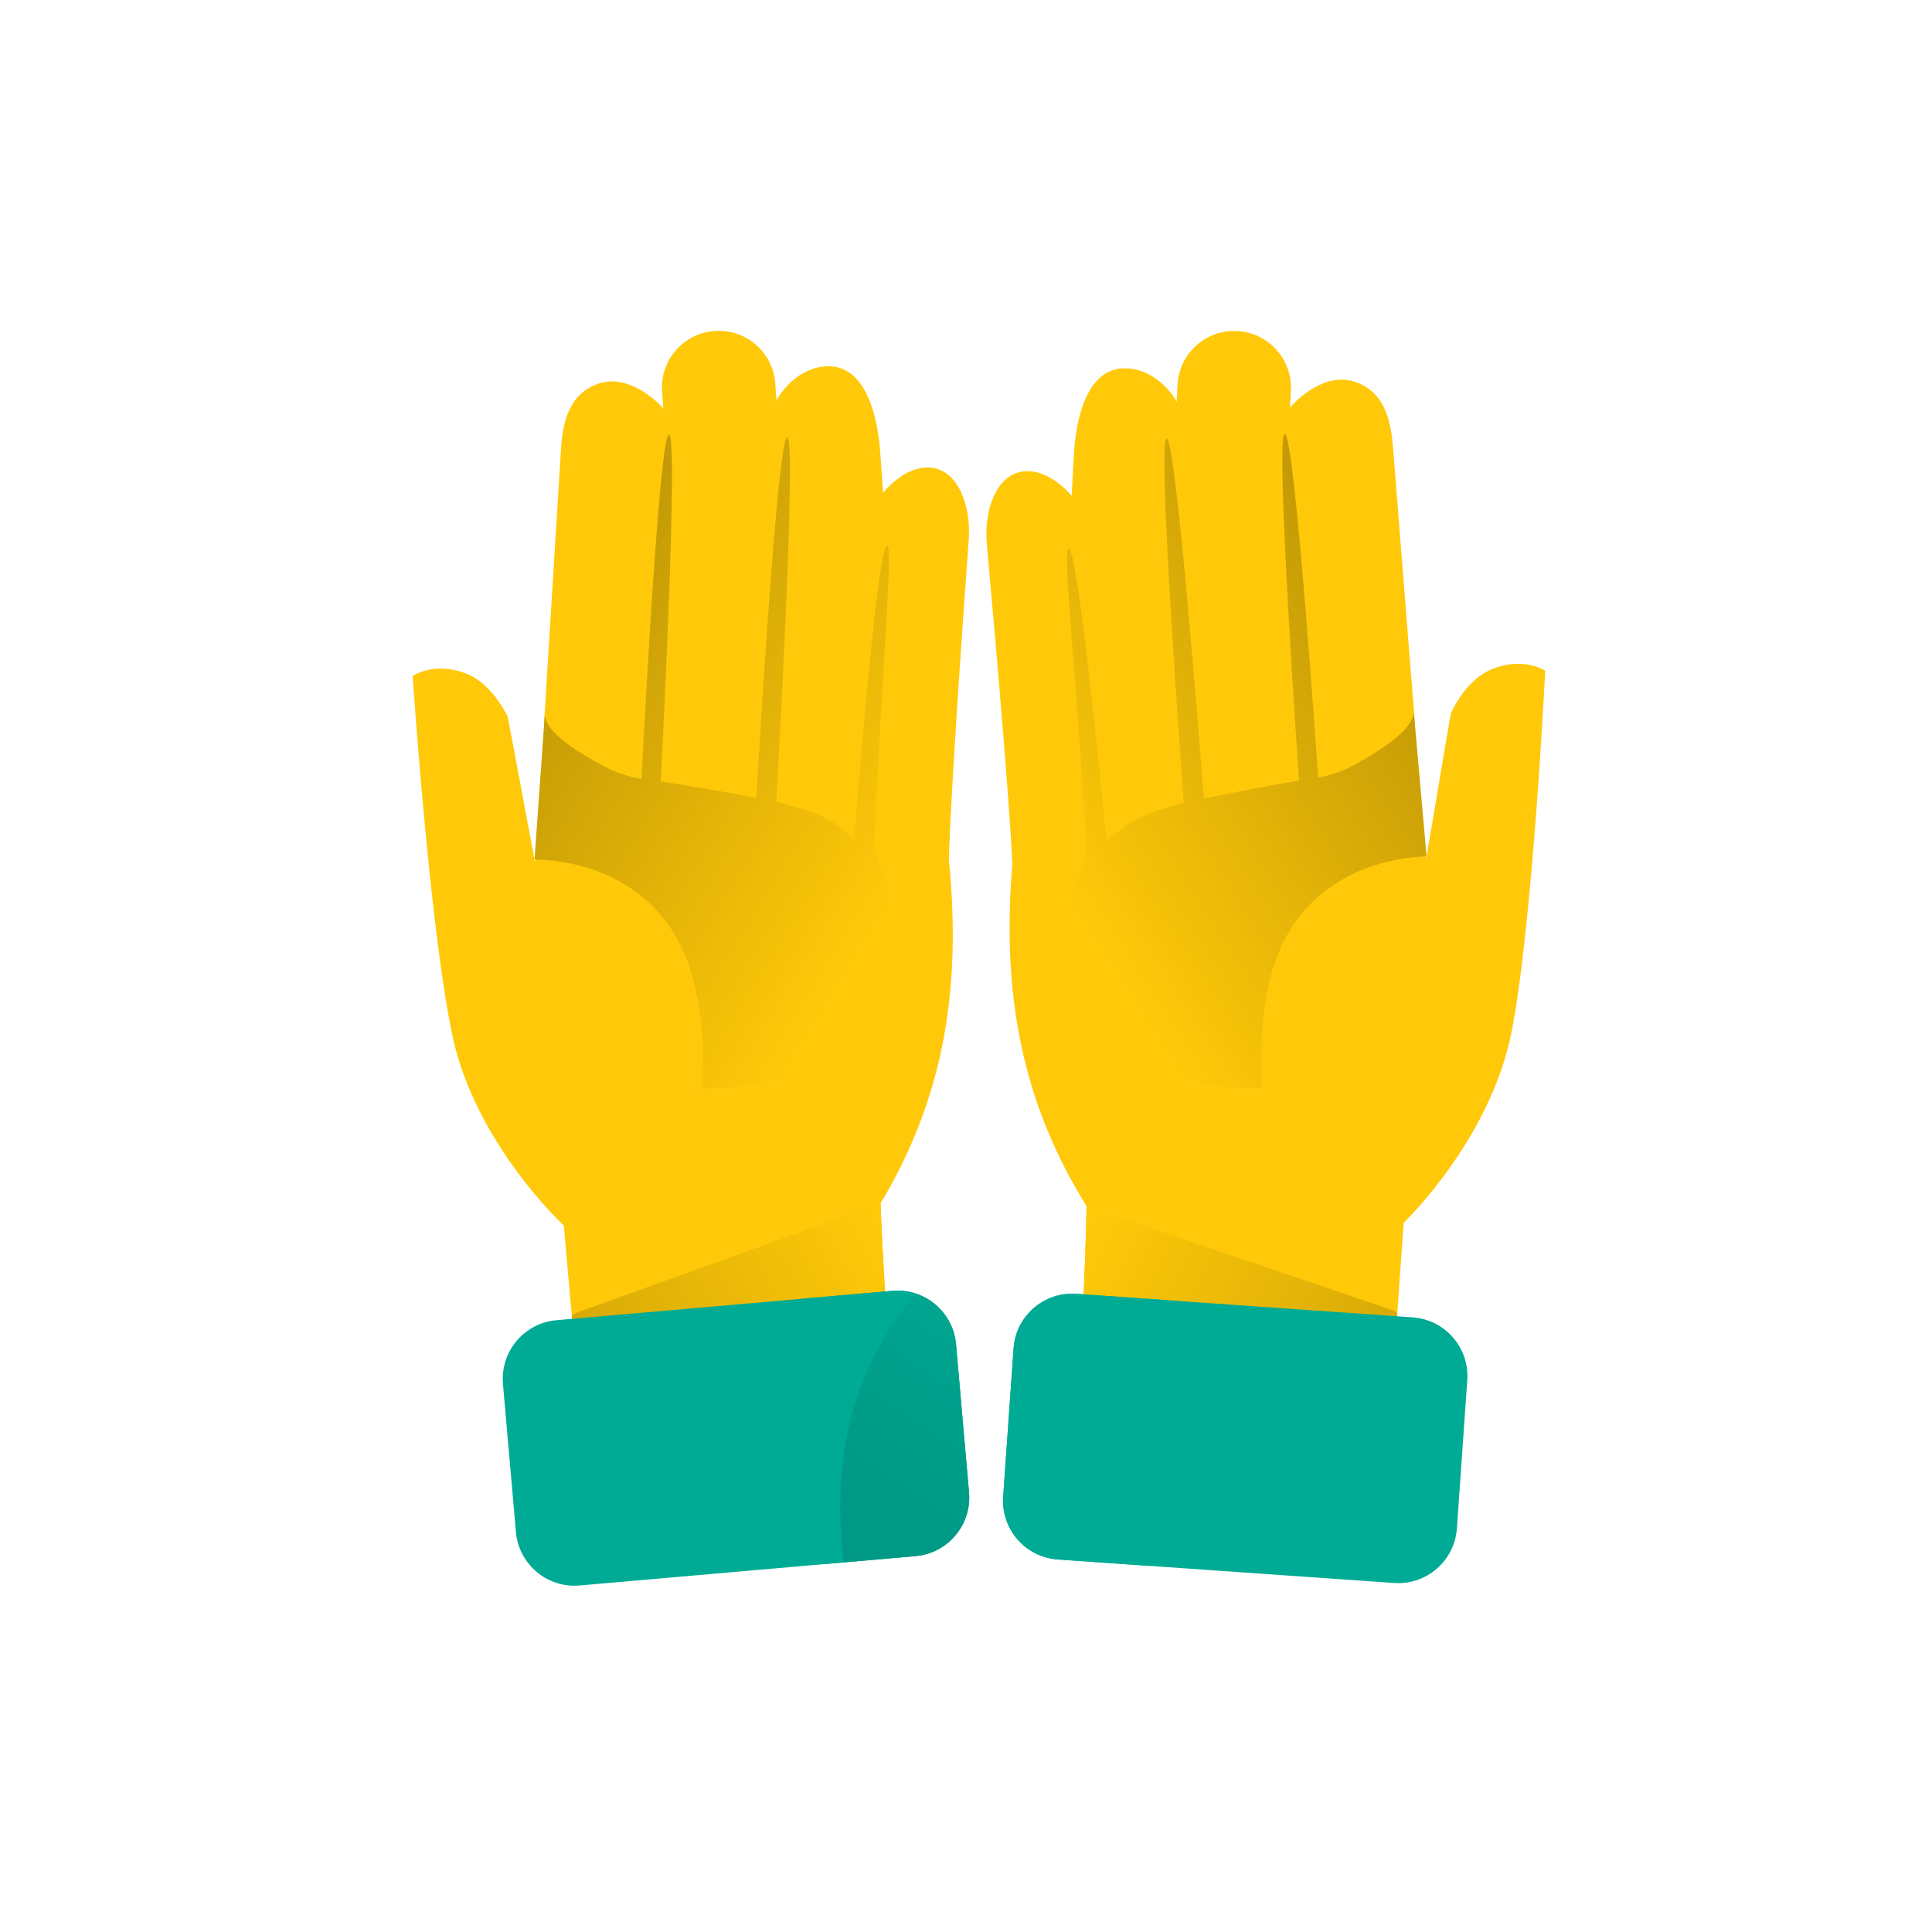 <svg width="48" height="48" viewBox="0 0 48 48" fill="none"
  xmlns="http://www.w3.org/2000/svg">
  <defs>
    <linearGradient id="paint0_linear" x1="24.212" y1="34.732" x2="13.855" y2="40.298" gradientUnits="userSpaceOnUse">
      <stop stop-color="#FFC909"/>
      <stop offset="1" stop-color="#C49B06"/>
    </linearGradient>
    <linearGradient id="paint1_linear" x1="22.811" y1="21.418" x2="13.945" y2="15.907" gradientUnits="userSpaceOnUse">
      <stop stop-color="#FFC909"/>
      <stop offset="1" stop-color="#C49B06"/>
    </linearGradient>
    <linearGradient id="paint2_linear" x1="21.768" y1="28.811" x2="17.718" y2="34.771" gradientUnits="userSpaceOnUse">
      <stop stop-opacity="0.01"/>
      <stop offset="1" stop-opacity="0.104"/>
    </linearGradient>
    <linearGradient id="paint3_linear" x1="24.746" y1="34.842" x2="35.199" y2="40.226" gradientUnits="userSpaceOnUse">
      <stop stop-color="#FFC909"/>
      <stop offset="1" stop-color="#C49B06"/>
    </linearGradient>
    <linearGradient id="paint4_linear" x1="25.915" y1="21.506" x2="34.683" y2="15.841" gradientUnits="userSpaceOnUse">
      <stop stop-color="#FFC909"/>
      <stop offset="1" stop-color="#C49B06"/>
    </linearGradient>
  </defs>
  <path fill-rule="evenodd" clip-rule="evenodd" d="M14.65 37.711L14.008 30.448C14.008 30.448 11.809 28.422 11.239 25.726C10.669 23.029 10.253 16.797 10.253 16.797C10.253 16.797 10.74 16.445 11.514 16.709C11.94 16.854 12.303 17.213 12.606 17.786C12.627 17.827 13.045 20.124 13.28 21.355C13.362 21.785 13.53 17.759 13.53 17.759L13.937 11.167C13.972 10.608 14.088 10.008 14.55 9.691C14.711 9.58 14.905 9.495 15.129 9.479C15.858 9.428 16.478 10.145 16.478 10.145L16.449 9.727C16.395 8.95 16.98 8.277 17.757 8.222C18.534 8.168 19.207 8.754 19.262 9.53L19.291 9.949C19.291 9.949 19.694 9.16 20.508 9.103C21.489 9.034 21.803 10.287 21.872 11.268L21.94 12.246C21.94 12.246 22.394 11.656 22.975 11.616C23.795 11.558 24.129 12.573 24.069 13.393C23.913 15.541 23.618 19.748 23.574 21.361C23.896 24.573 23.447 27.276 21.877 29.898C21.976 32.596 22.309 36.079 22.309 36.079L14.65 37.711Z" fill="#FFC909"/>
  <path fill-rule="evenodd" clip-rule="evenodd" d="M21.877 29.898L14.304 32.62L14.205 32.682L14.65 37.711L22.309 36.079C22.087 33.757 21.943 31.697 21.877 29.898L21.877 29.898Z" fill="url(#paint0_linear)"/>
  <path fill-rule="evenodd" clip-rule="evenodd" d="M22.039 13.556C22.2 13.56 21.883 17.005 21.722 21.041C21.721 21.309 22.596 22.826 22.3 24.428C22.004 26.029 19.57 27.117 17.468 27.043C17.512 25.793 17.418 24.21 16.684 23.092C15.949 21.974 14.678 21.383 13.28 21.355L13.534 17.771C13.571 18.129 14.098 18.569 15.113 19.091C15.33 19.203 15.612 19.287 15.938 19.358C15.938 19.358 16.368 10.793 16.619 10.8C16.871 10.806 16.415 19.415 16.415 19.415C17.023 19.506 18.128 19.692 18.791 19.826C18.791 19.826 19.306 10.854 19.558 10.861C19.807 10.867 19.287 19.917 19.287 19.917C19.935 20.111 20.552 20.181 21.222 20.859C21.222 20.859 21.788 13.55 22.039 13.556Z" fill="url(#paint1_linear)"/>
  <path d="M12.496 34.384C12.426 33.58 13.021 32.871 13.825 32.8L22.169 32.071C22.973 32 23.682 32.595 23.753 33.4L24.075 37.077C24.145 37.882 23.55 38.591 22.745 38.661L14.402 39.391C13.598 39.462 12.889 38.867 12.818 38.062L12.496 34.384Z" fill="#00AB95"/>
  <path d="M19.89 32.27L22.169 32.071C22.973 32 23.683 32.595 23.753 33.4L24.075 37.077C24.145 37.882 23.55 38.591 22.746 38.661L20.466 38.861L19.89 32.27Z" fill="#00AB95"/>
  <path fill-rule="evenodd" clip-rule="evenodd" d="M22.774 32.145C23.302 32.328 23.701 32.807 23.753 33.4L24.075 37.077C24.145 37.882 23.55 38.591 22.745 38.661L20.96 38.818C20.641 36.092 21.246 33.867 22.774 32.145V32.145Z" fill="url(#paint2_linear)"/>
  <path fill-rule="evenodd" clip-rule="evenodd" d="M34.359 37.654L34.874 30.38C34.874 30.38 37.037 28.317 37.56 25.61C38.083 22.904 38.39 16.666 38.39 16.666C38.39 16.666 37.896 16.322 37.128 16.6C36.705 16.753 36.347 17.118 36.055 17.696C36.034 17.738 35.656 20.041 35.443 21.276C35.368 21.708 35.13 17.685 35.13 17.685L34.608 11.101C34.564 10.543 34.437 9.944 33.97 9.636C33.807 9.528 33.612 9.446 33.387 9.434C32.657 9.396 32.05 10.124 32.05 10.124L32.072 9.705C32.112 8.928 31.515 8.264 30.738 8.224C29.96 8.183 29.297 8.78 29.256 9.558L29.234 9.976C29.234 9.976 28.817 9.195 28.002 9.152C27.021 9.101 26.728 10.359 26.677 11.34L26.625 12.32C26.625 12.32 26.161 11.738 25.58 11.707C24.759 11.664 24.442 12.685 24.516 13.504C24.71 15.649 25.079 19.85 25.151 21.462C24.884 24.679 25.381 27.374 26.996 29.968C26.944 32.667 26.672 36.155 26.672 36.155L34.359 37.654Z" fill="#FFC909"/>
  <path fill-rule="evenodd" clip-rule="evenodd" d="M26.996 29.968L34.615 32.557L34.715 32.617L34.359 37.654L26.672 36.155C26.853 33.83 26.961 31.767 26.996 29.968L26.996 29.968Z" fill="url(#paint3_linear)"/>
  <path fill-rule="evenodd" clip-rule="evenodd" d="M26.549 13.631C26.389 13.639 26.765 17.077 26.997 21.109C27.002 21.378 26.153 22.909 26.478 24.506C26.802 26.102 29.254 27.147 31.355 27.037C31.289 25.787 31.355 24.203 32.07 23.072C32.785 21.942 34.046 21.328 35.443 21.276L35.126 17.698C35.095 18.056 34.577 18.505 33.571 19.044C33.355 19.16 33.075 19.249 32.75 19.326C32.75 19.326 32.171 10.77 31.92 10.781C31.668 10.792 32.275 19.391 32.275 19.391C31.668 19.492 30.566 19.698 29.906 19.844C29.906 19.844 29.235 10.882 28.983 10.893C28.733 10.904 29.411 19.943 29.411 19.943C28.767 20.149 28.151 20.229 27.493 20.919C27.493 20.919 26.8 13.621 26.549 13.631Z" fill="url(#paint4_linear)"/>
  <path d="M36.454 34.29C36.51 33.484 35.903 32.786 35.097 32.729L26.742 32.145C25.937 32.089 25.238 32.696 25.182 33.502L24.924 37.184C24.868 37.99 25.475 38.689 26.281 38.745L34.636 39.329C35.441 39.386 36.14 38.778 36.196 37.973L36.454 34.29Z" fill="#00AB95"/>
  <path d="M29.024 32.305L26.742 32.145C25.937 32.089 25.238 32.696 25.182 33.502L24.924 37.184C24.868 37.99 25.475 38.689 26.281 38.745L28.563 38.905L29.024 32.305Z" fill="#00AB95"/>

</svg>

